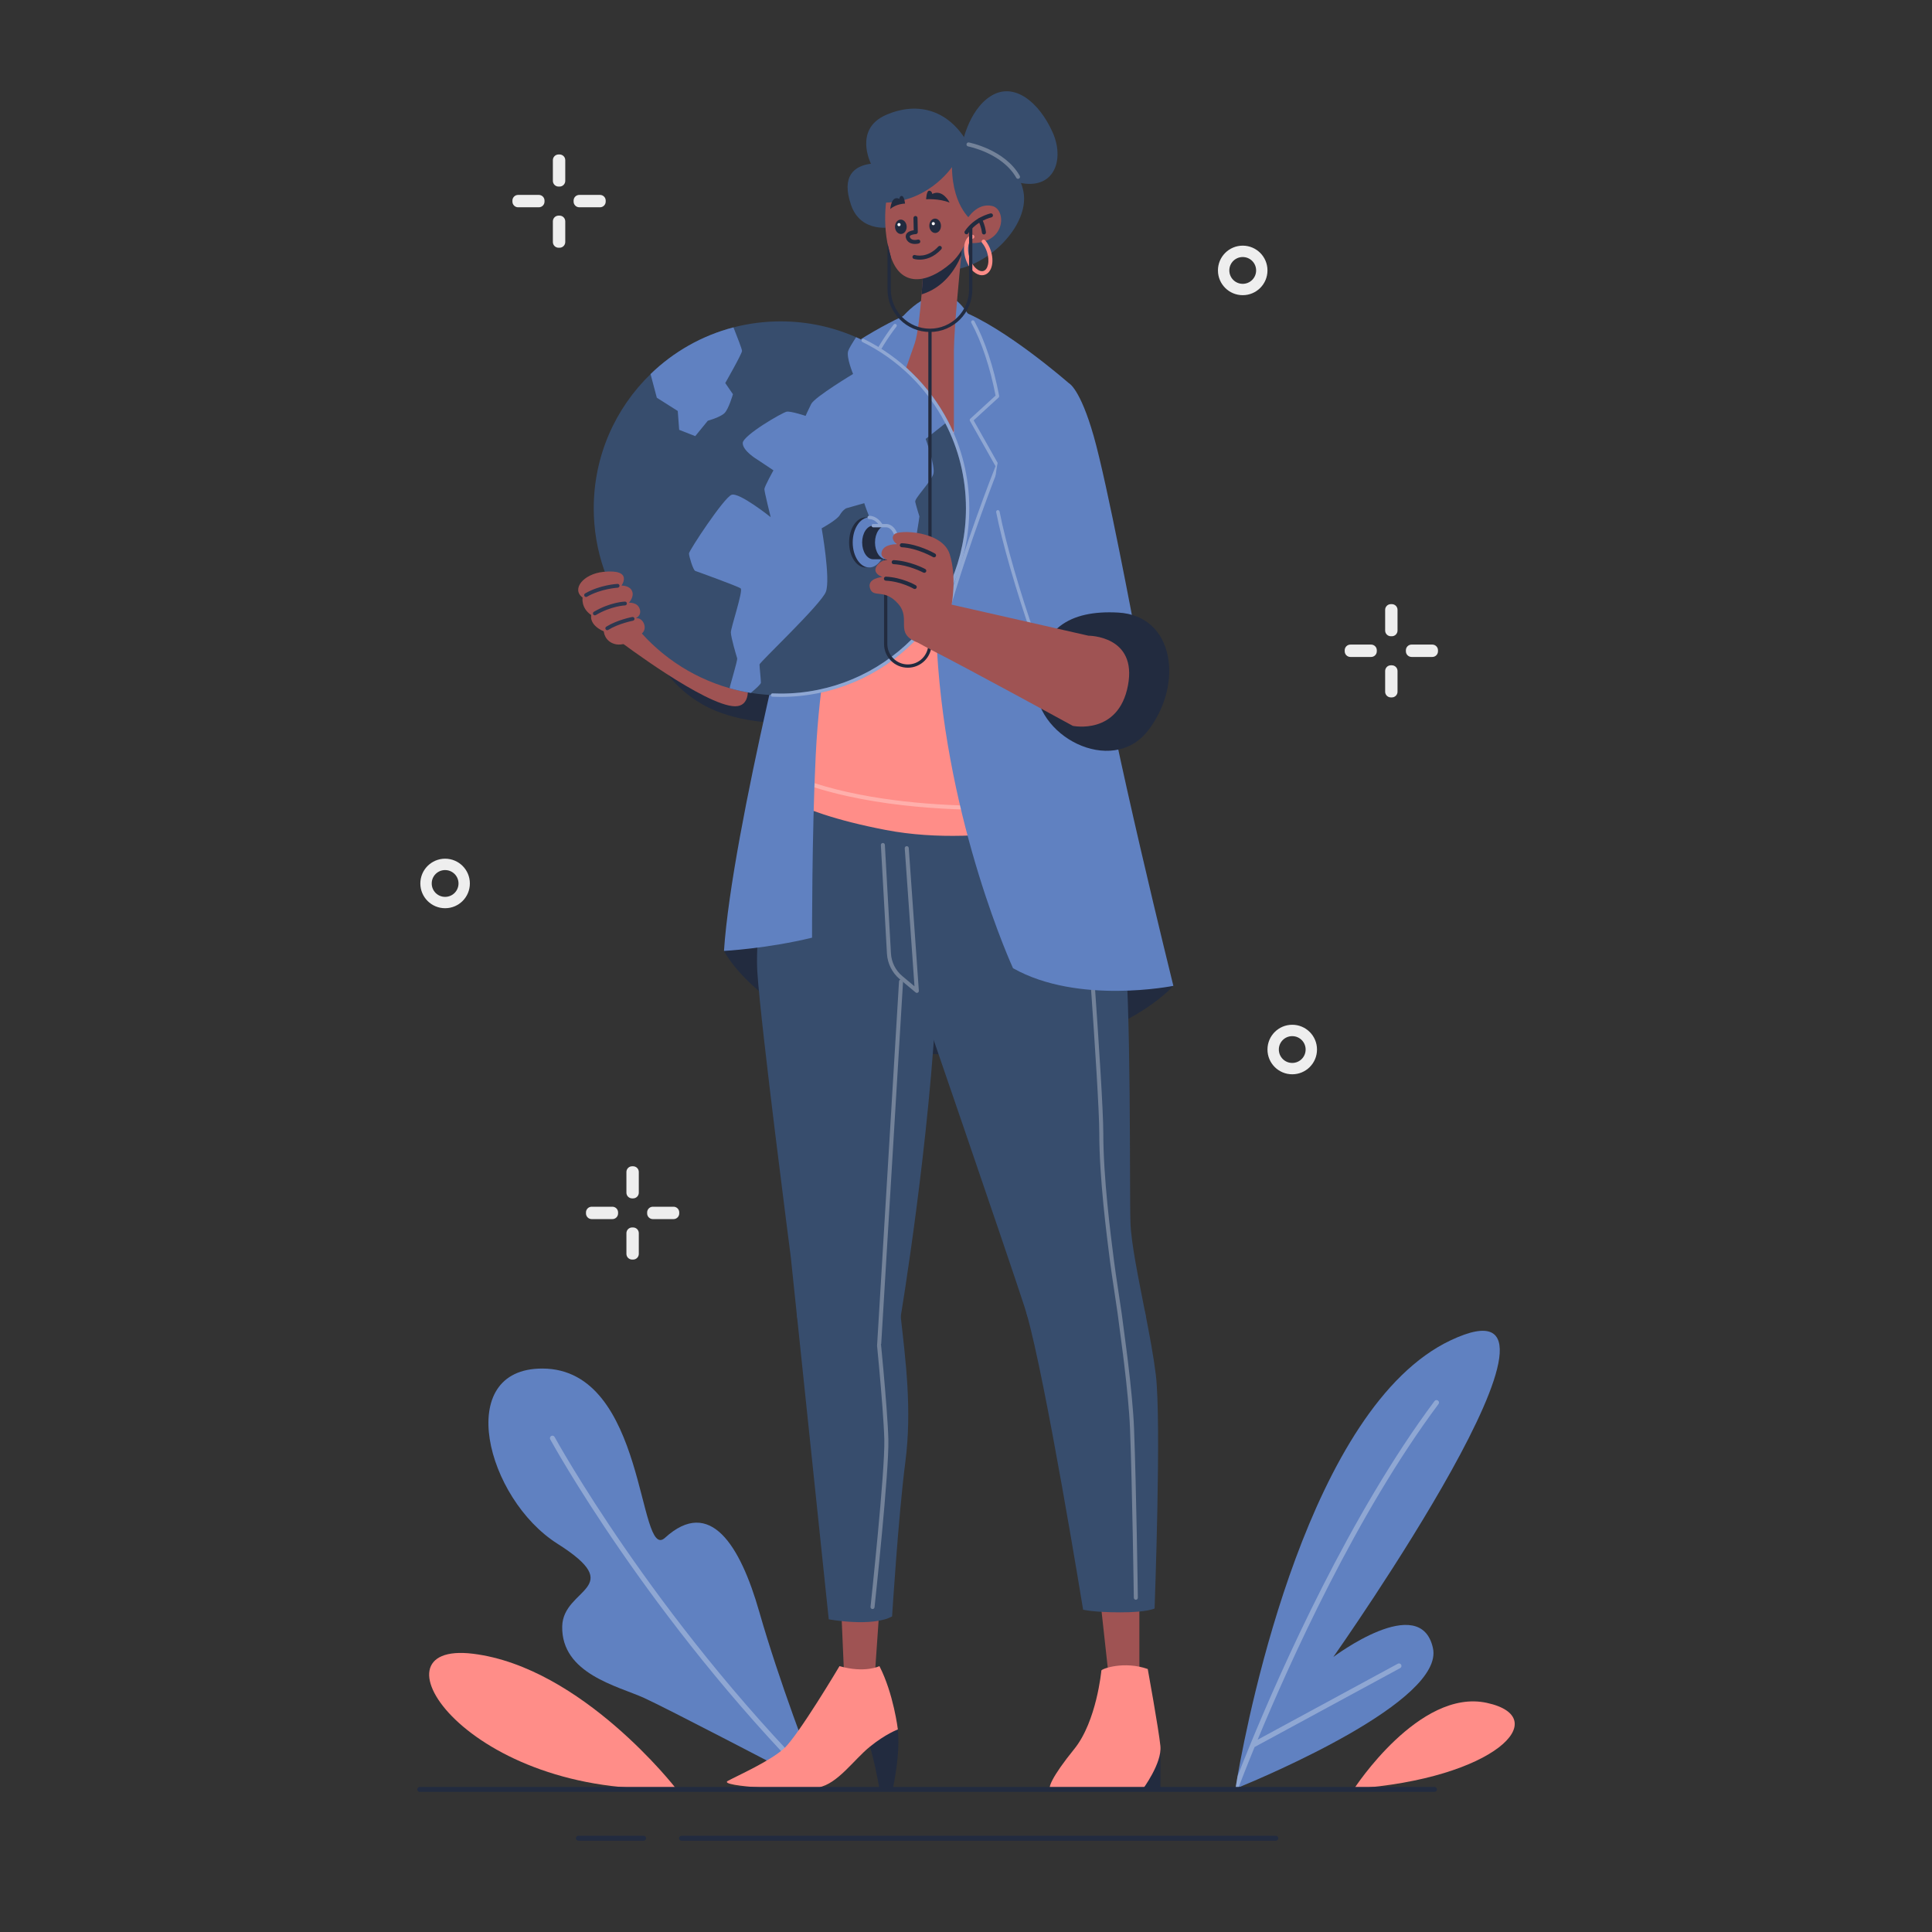 <?xml version="1.0" encoding="iso-8859-1"?>
<!-- Generator: Adobe Illustrator 26.0.2, SVG Export Plug-In . SVG Version: 6.00 Build 0)  -->
<svg version="1.1" xmlns="http://www.w3.org/2000/svg" xmlns:xlink="http://www.w3.org/1999/xlink" x="0px" y="0px"
	 viewBox="0 0 1200 1200" enable-background="new 0 0 1200 1200" xml:space="preserve">
<rect x="0" y="0" width="1200" height="1200" fill="#333333" stroke="none"/>
<g id="Background_x5F_Simple">
	<g>
		<g>
			<path fill="#EEEEEE" d="M392.62,744.34h0.61c1.96,0,3.54-1.59,3.54-3.54v-12.86c0-1.96-1.59-3.54-3.54-3.54h-0.61
				c-1.96,0-3.54,1.59-3.54,3.54v12.86C389.08,742.75,390.66,744.34,392.62,744.34z"/>
			<path fill="#EEEEEE" d="M383.9,753.67v-0.61c0-1.96-1.59-3.54-3.54-3.54H367.5c-1.96,0-3.54,1.59-3.54,3.54v0.61
				c0,1.96,1.59,3.54,3.54,3.54h12.86C382.31,757.22,383.9,755.63,383.9,753.67z"/>
			<path fill="#EEEEEE" d="M393.23,762.4h-0.61c-1.96,0-3.54,1.59-3.54,3.54v12.86c0,1.96,1.59,3.54,3.54,3.54h0.61
				c1.96,0,3.54-1.59,3.54-3.54v-12.86C396.77,763.98,395.19,762.4,393.23,762.4z"/>
			<path fill="#EEEEEE" d="M401.95,753.06v0.61c0,1.96,1.59,3.54,3.54,3.54h12.86c1.96,0,3.54-1.59,3.54-3.54v-0.61
				c0-1.96-1.59-3.54-3.54-3.54H405.5C403.54,749.52,401.95,751.11,401.95,753.06z"/>
		</g>
		<g>
			<path fill="#EEEEEE" d="M863.88,395.18h0.61c1.96,0,3.54-1.59,3.54-3.54v-12.86c0-1.96-1.59-3.54-3.54-3.54h-0.61
				c-1.96,0-3.54,1.59-3.54,3.54v12.86C860.34,393.59,861.93,395.18,863.88,395.18z"/>
			<path fill="#EEEEEE" d="M855.16,404.51v-0.61c0-1.96-1.59-3.54-3.54-3.54h-12.86c-1.96,0-3.54,1.59-3.54,3.54v0.61
				c0,1.96,1.59,3.54,3.54,3.54h12.86C853.57,408.05,855.16,406.47,855.16,404.51z"/>
			<path fill="#EEEEEE" d="M864.49,413.23h-0.61c-1.96,0-3.54,1.59-3.54,3.54v12.86c0,1.96,1.59,3.54,3.54,3.54h0.61
				c1.96,0,3.54-1.59,3.54-3.54v-12.86C868.04,414.82,866.45,413.23,864.49,413.23z"/>
			<path fill="#EEEEEE" d="M873.22,403.9v0.61c0,1.96,1.59,3.54,3.54,3.54h12.86c1.96,0,3.54-1.59,3.54-3.54v-0.61
				c0-1.96-1.59-3.54-3.54-3.54h-12.86C874.8,400.36,873.22,401.94,873.22,403.9z"/>
		</g>
		<g>
			<path fill="#EEEEEE" d="M346.94,115.88h0.61c1.96,0,3.54-1.59,3.54-3.54V99.48c0-1.96-1.59-3.54-3.54-3.54h-0.61
				c-1.96,0-3.54,1.59-3.54,3.54v12.86C343.4,114.29,344.98,115.88,346.94,115.88z"/>
			<path fill="#EEEEEE" d="M338.21,125.21v-0.61c0-1.96-1.59-3.54-3.54-3.54h-12.86c-1.96,0-3.54,1.59-3.54,3.54v0.61
				c0,1.96,1.59,3.54,3.54,3.54h12.86C336.63,128.75,338.21,127.17,338.21,125.21z"/>
			<path fill="#EEEEEE" d="M347.55,133.93h-0.61c-1.96,0-3.54,1.59-3.54,3.54v12.86c0,1.96,1.59,3.54,3.54,3.54h0.61
				c1.96,0,3.54-1.59,3.54-3.54v-12.86C351.09,135.52,349.5,133.93,347.55,133.93z"/>
			<path fill="#EEEEEE" d="M356.27,124.6v0.61c0,1.96,1.59,3.54,3.54,3.54h12.86c1.96,0,3.54-1.59,3.54-3.54v-0.61
				c0-1.96-1.59-3.54-3.54-3.54h-12.86C357.86,121.06,356.27,122.64,356.27,124.6z"/>
		</g>
		<path fill="#EEEEEE" d="M787.25,651.88c0,8.51,6.89,15.38,15.38,15.38c8.51,0,15.38-6.87,15.38-15.38
			c0-8.49-6.87-15.38-15.38-15.38C794.13,636.5,787.25,643.39,787.25,651.88z M794.31,651.88c0-4.6,3.71-8.31,8.31-8.31
			c4.61,0,8.33,3.71,8.33,8.31c0,4.61-3.71,8.33-8.33,8.33C798.03,660.21,794.31,656.49,794.31,651.88z"/>
		<path fill="#EEEEEE" d="M261.08,548.73c0,8.51,6.89,15.38,15.38,15.38c8.51,0,15.38-6.87,15.38-15.38
			c0-8.49-6.87-15.38-15.38-15.38C267.97,533.36,261.08,540.25,261.08,548.73z M268.15,548.73c0-4.6,3.71-8.31,8.31-8.31
			c4.61,0,8.33,3.71,8.33,8.31c0,4.61-3.71,8.33-8.33,8.33C271.86,557.06,268.15,553.35,268.15,548.73z"/>
		<path fill="#EEEEEE" d="M756.49,167.96c0,8.51,6.89,15.38,15.38,15.38c8.51,0,15.38-6.87,15.38-15.38
			c0-8.49-6.87-15.38-15.38-15.38C763.38,152.58,756.49,159.47,756.49,167.96z M763.56,167.96c0-4.6,3.71-8.31,8.31-8.31
			c4.61,0,8.33,3.71,8.33,8.31c0,4.61-3.71,8.33-8.33,8.33C767.27,176.29,763.56,172.58,763.56,167.96z"/>
	</g>
</g>
<g id="Layer_x5F_Plants">
	<g>
		<path fill="#6081C1" d="M890.03,1023.67c7.18,32.81-104.5,79.88-120.72,86.52c-1.27,0.53-1.95,0.8-1.95,0.8s0.42-2.76,1.29-7.73
			c7.16-40.66,44.79-229.43,132.43-270.79c98.37-46.42-72.94,196.73-72.94,196.73S882.3,988.3,890.03,1023.67z"/>
		<path fill="#FF8D88" d="M841.08,1110.98c0,0,40.4-62.41,82.39-53.31S928.65,1104.76,841.08,1110.98z"/>
		<g>
			<path fill="#6081C1" d="M509.82,1110.98c-0.16-0.08-1.78-0.93-4.52-2.36c0,0-0.02,0-0.02-0.01
				c-18.95-9.9-91.18-47.61-105.24-53.99c-16.21-7.37-51.44-14.98-50.84-44.45c0.5-24.06,41.26-23.33-2.95-51.33
				c-44.21-28-64.84-108.92-9.33-108.81c64.95,0.13,59.06,120.7,76.13,105.12c28-25.54,46.71,4.7,58.46,45.68
				c12.71,44.39,31.53,92.99,36.87,106.5C509.27,1109.57,509.78,1110.85,509.82,1110.98z"/>
			<g opacity="0.3">
				<path fill="#FFFFFF" d="M893.48,872.07c-50.82,68.03-92.59,160.87-112.35,208.5l87.07-47.2c0.74-0.41,1.68-0.13,2.1,0.62
					c0.4,0.75,0.12,1.7-0.62,2.1l-90.43,49.02c-5.29,12.91-8.71,21.85-9.94,25.09c-1.27,0.53-1.95,0.8-1.95,0.8s0.42-2.76,1.29-7.73
					c1.79-4.6,4.42-11.27,7.83-19.56c0.04-0.18,0.1-0.34,0.21-0.5c19.11-46.47,61.9-142.83,114.31-212.98
					c0.51-0.69,1.48-0.83,2.17-0.31C893.85,870.42,894,871.39,893.48,872.07z"/>
				<path fill="#FFFFFF" d="M509.82,1110.98c-0.16-0.08-1.78-0.93-4.52-2.36c0,0-0.02,0-0.02-0.01
					C402.35,1004.59,342.35,895.1,341.76,894c-0.41-0.75-0.13-1.7,0.62-2.1c0.75-0.41,1.7-0.13,2.1,0.62
					c0.61,1.11,60.74,110.85,163.91,214.81C509.27,1109.57,509.78,1110.85,509.82,1110.98z"/>
			</g>
		</g>
		<path fill="#FF8D88" d="M419.7,1110.68c0,0-58.26-75.16-125.9-83.51C226.16,1018.83,290.51,1117.07,419.7,1110.68z"/>
	</g>
</g>
<g id="Layer_x5F_Character_1">
	<g id="back_shirt">
		<path fill="#222B3F" d="M728.8,612.33c0,0-43.33,49.6-146.81,42.45s-132.33-64.14-132.33-64.14l25.03-115.88l210.65,26.8
			L728.8,612.33z"/>
	</g>
	<g id="right_calf">
		<g>
			<g>
				<path fill="#9F5353" d="M522.62,1002.2l1.67,38.39c0,0,8.58,5.72,19.07,0l2.86-41.25L522.62,1002.2z"/>
				<g>
					<path fill="#222B3F" d="M557.67,1074.21c1.03,10.05-0.22,22.54-3.1,36.78l-8.35,0c0,0-3.81-22.47-8.11-32.49
						C533.83,1068.48,553.62,1065.38,557.67,1074.21z"/>
					<path fill="#FF8D88" d="M546.23,1034.86c0,0-9.06,4.53-24.8,0c0,0-25.75,43.39-34.57,51.26c-8.82,7.87-28.13,16.45-34.81,20.03
						c-6.68,3.58,44.35,6.2,56.27,4.05c11.92-2.15,21.94-17.17,31.95-25.27s17.41-10.73,17.41-10.73S555.05,1052.03,546.23,1034.86z
						"/>
				</g>
			</g>
			<g>
				<path fill="#374D6D" d="M562.32,908.14c-4.29,32.9-8.23,95.85-8.23,95.85c-12.52,6.8-39.34,1.79-39.34,1.79l-19.71-188.12
					c0-39.13,59.01-33.82,64.41,0C562.32,843.76,566.61,875.23,562.32,908.14z"/>
				<path opacity="0.3" fill="#FFFFFF" d="M549.27,894.22c-0.47-19.75-6.14-75.17-6.19-75.72c-0.01-0.07-0.01-0.15,0-0.22l0.05-0.62
					h2.51l-0.05,0.7c0.29,2.8,5.73,56.39,6.19,75.81c0.47,19.88-8.22,100.69-8.59,104.12c-0.07,0.64-0.61,1.12-1.24,1.12
					c-0.04,0-0.09,0-0.14-0.01c-0.69-0.07-1.18-0.69-1.11-1.38C540.78,997.17,549.74,913.94,549.27,894.22z"/>
			</g>
		</g>
	</g>
	<g id="right_thigh">
		<g>
			<g>
				<g>
					<path fill="#374D6D" d="M470.4,603.78c2.15,33.61,20.74,176.68,20.74,176.68l3.89,37.19c5.02,22.56,32.19,27.29,49.7,18.56
						c0.89-0.44,1.77-0.92,2.6-1.45c6.28-3.85,10.92-9.64,12.13-17.11c0,0,18.23-108.73,22.53-204.57
						c4.29-95.85-8.58-148.79-45.78-152.36c-37.19-3.57-52.45,28.13-52.45,28.13S468.26,570.17,470.4,603.78z"/>
					<g opacity="0.3">
						<path fill="#FFFFFF" d="M544.74,836.21c0.89-0.44,1.77-0.92,2.6-1.45l13.56-225.05c0.04-0.69-0.47-1.28-1.16-1.34
							c-0.68-0.04-1.29,0.47-1.34,1.16L544.74,836.21z"/>
					</g>
				</g>
			</g>
		</g>
	</g>
	<g id="left_calf">
		<g>
			<g>
				<path fill="#9F5353" d="M684.08,999.79l4.53,41.25c0,0,8.58,5.72,19.07,0l0-44.11L684.08,999.79z"/>
			</g>
			<g>
				<path fill="#222B3F" d="M720.75,1084.48c0,0,0,16.35,0,26.5h-11.05v-28.41L720.75,1084.48z"/>
				<path fill="#FF8D88" d="M684.08,1037.57c0.37-1.11,14.07-6.08,28.81-0.92c0,0,6.75,37.15,7.86,47.83s-11.05,26.95-11.05,26.95
					s-54.28,0-56.86,0s0.37-7.8,14.37-25.05C681.2,1069.13,684.08,1037.57,684.08,1037.57z"/>
			</g>
			<g>
				<path fill="#374D6D" d="M717.9,853.87c3.58,29.33-0.77,145.2-0.77,145.2s-4.55,2.39-21.24,2.39c-16.69,0-23.15-1.66-23.15-1.66
					S649.62,857.64,637.67,816c-4.9-44.55,58.22-55.1,73.75,0C714.04,829.38,716.54,842.71,717.9,853.87z"/>
				<path opacity="0.3" fill="#FFFFFF" d="M694.12,805.65c0.62,0,1.15,0.45,1.24,1.06c3.13,21.53,8.14,58.36,9,80.24
					c1.41,35.84,2.38,104.73,2.38,105.42c0.01,0.69-0.54,1.26-1.23,1.27c-0.01,0-0.01,0-0.02,0c-0.68,0-1.24-0.55-1.25-1.23
					c-0.01-0.69-0.97-69.54-2.38-105.36c-0.86-21.76-5.86-58.51-8.98-79.98C692.77,806.32,693.36,805.65,694.12,805.65
					L694.12,805.65z"/>
			</g>
		</g>
	</g>
	<g id="left_thigh">
		<g>
			<g>
				<path fill="#374D6D" d="M619.54,458.03c51.14-0.28,73.32,72.53,78.32,119.74c5.01,47.21,3.58,160.94,4.29,181.69
					c0.44,12.85,5,34.76,9.26,56.55c5.97,33.97-58.72,44.94-73.75,0c-0.46-1.59-0.9-3.05-1.32-4.33
					c-11.44-35.05-66.88-196.23-66.88-196.23l-6.26-84.17C560.73,497.82,568.4,458.31,619.54,458.03z"/>
				<g opacity="0.3">
					<path fill="#FFFFFF" d="M671.83,534.7c0.11,1.43,10.96,142.37,10.96,169.19c0,27.65,4.52,62.87,6.69,79.8
						c0.57,4.51,1.52,10.84,2.63,18.19c0.65,4.33,1.36,9.08,2.09,14.11l3.34,25.48l2.36-1.33l-3.17-24.15
						c-0.76-5.17-1.49-10.04-2.16-14.48c-1.1-7.32-2.05-13.65-2.62-18.14c-2.16-16.87-6.67-51.99-6.67-79.48
						c0-26.92-10.86-167.96-10.97-169.38c-0.05-0.69-0.67-1.22-1.34-1.15C672.29,533.41,671.77,534.01,671.83,534.7z"/>
				</g>
				<g>
					<g>
						<path fill="#222B3F" d="M570.38,616.28c0.02-0.01,0.03-0.02,0.05-0.04c0.03-0.04,0.07-0.09,0.09-0.13
							C570.49,616.17,570.44,616.23,570.38,616.28z"/>
					</g>
					<g>
						<path fill="#374D6D" d="M547.12,524.9l3.78,67.45c0.35,6.13,3.25,11.9,7.94,15.83l9.77,8.16c0.09,0.09,0.19,0.15,0.3,0.21
							c0.04,0.02,0.1,0.04,0.15,0.07c0.07,0.02,0.13,0.04,0.21,0.05c0.07,0.01,0.14,0.02,0.21,0.02c0.09,0,0.18-0.01,0.26-0.03
							c0.05-0.01,0.1-0.02,0.14-0.04c0.04-0.01,0.1-0.03,0.14-0.05c0.14-0.07,0.26-0.15,0.36-0.27c0.05-0.05,0.11-0.11,0.14-0.18
							c0.04-0.07,0.08-0.13,0.11-0.21c0.02-0.05,0.03-0.11,0.04-0.16c0.03-0.1,0.04-0.2,0.04-0.31v-0.08l-6.26-88.64
							c-0.04-0.69-0.65-1.2-1.34-1.16c-0.69,0.05-1.21,0.65-1.16,1.34l6.05,85.7l-7.56-6.34c-4.18-3.49-6.74-8.61-7.05-14.03
							l-3.78-67.46c-0.03-0.69-0.62-1.21-1.32-1.17C547.61,523.62,547.08,524.21,547.12,524.9z"/>
						<path fill="#222B3F" d="M569.47,616.69h0.09c0.05,0,0.12-0.01,0.18-0.03C569.65,616.67,569.56,616.69,569.47,616.69z"/>
					</g>
				</g>
				<g opacity="0.3">
					<g>
						<path fill="#FFFFFF" d="M570.38,616.28c0.02-0.01,0.03-0.02,0.05-0.04c0.03-0.04,0.07-0.09,0.09-0.13
							C570.49,616.17,570.44,616.23,570.38,616.28z"/>
					</g>
					<g>
						<path fill="#FFFFFF" d="M547.12,524.9l3.78,67.45c0.35,6.13,3.25,11.9,7.94,15.83l9.77,8.16c0.09,0.09,0.19,0.15,0.3,0.21
							c0.04,0.02,0.1,0.04,0.15,0.07c0.07,0.02,0.13,0.04,0.21,0.05c0.07,0.01,0.14,0.02,0.21,0.02c0.09,0,0.18-0.01,0.26-0.03
							c0.05-0.01,0.1-0.02,0.14-0.04c0.04-0.01,0.1-0.03,0.14-0.05c0.14-0.07,0.26-0.15,0.36-0.27c0.05-0.05,0.11-0.11,0.14-0.18
							c0.04-0.07,0.08-0.13,0.11-0.21c0.02-0.05,0.03-0.11,0.04-0.16c0.03-0.1,0.04-0.2,0.04-0.31v-0.08l-6.26-88.64
							c-0.04-0.69-0.65-1.2-1.34-1.16c-0.69,0.05-1.21,0.65-1.16,1.34l6.05,85.7l-7.56-6.34c-4.18-3.49-6.74-8.61-7.05-14.03
							l-3.78-67.46c-0.03-0.69-0.62-1.21-1.32-1.17C547.61,523.62,547.08,524.21,547.12,524.9z"/>
						<path fill="#FFFFFF" d="M569.47,616.69h0.09c0.05,0,0.12-0.01,0.18-0.03C569.65,616.67,569.56,616.69,569.47,616.69z"/>
					</g>
				</g>
			</g>
		</g>
	</g>
	<g id="hair">
		<g>
			<path fill="#374D6D" d="M597.36,90.71c0,0,3.73-22.08,18.1-31.08s30,3.79,38.4,22.68c8.4,18.89-0.79,40.21-28.49,28.63
				C603.61,101.84,597.36,90.71,597.36,90.71z"/>
			<path fill="#374D6D" d="M601.55,89.72c0,0,29.42,5.48,34.11,29.15s-29.36,54.29-54.99,48.33c-25.63-5.96-26.38-26.21-26.38-26.21
				s-19.43,4.43-25.68-13.65c-6.25-18.09,2.05-24.36,12.35-25.64c0,0-10.92-21.46,9.33-30.3C570.54,62.57,590.01,68.65,601.55,89.72
				z"/>
			<g opacity="0.3">
				<path fill="#FFFFFF" d="M632.3,111.07c0.21,0,0.42-0.05,0.62-0.16c0.6-0.34,0.81-1.1,0.47-1.71
					c-9.33-16.43-31.43-20.68-31.65-20.72c-0.67-0.1-1.31,0.36-1.42,1.03c-0.11,0.67,0.33,1.31,1.01,1.44
					c0.21,0.04,21.16,4.11,29.89,19.48C631.45,110.84,631.87,111.07,632.3,111.07z"/>
			</g>
		</g>
	</g>
	<g id="right_arm">
		<g>
			<path fill="#6081C1" d="M489.48,250.5c-11.39,25.19-32.61,76.02-57.39,148.28l9.44,11.37c0,0,29.92,15.85,41.65,12.42
				c11.73-3.44,57.64-101.27,70.33-156.64c8.01-34.95-9.69-43.22-29.39-42.09C511.67,224.55,497.3,233.21,489.48,250.5z"/>
			<path fill="#222B3F" d="M428.7,390.41c0,0,29.71-12.38,55.87,9.2c19.29,15.91,15.03,34.54,15.03,34.54l-17.36,14.73
				c0,0-25.8,0.09-45.78-11.28c-19.98-11.38-26.83-26.93-26.83-26.93L428.7,390.41z"/>
		</g>
	</g>
	<g id="right_forearm">
		<g>
			<path fill="#9F5353" d="M432.56,386.01l-45.91-11.35c-9.68-2.06-20.88,12.07-1.36,23.9c0,0,52.72,39.84,71.19,40.12
				C474.95,438.94,459.46,394.91,432.56,386.01z"/>
		</g>
	</g>
	<g id="body">
		<g>
			<g>
				<g>
					<path fill="#FF8D88" d="M475.42,486.92c0,0,11.45,16.46,74.86,28.61c63.42,12.16,133.28-10.02,135.43-10.02
						c2.15,0-51.5-265.37-51.5-265.37l-52.22-45.42l-72.73,55.25l-3.09,65.29L475.42,486.92z"/>
					<g opacity="0.3">
						<path fill="#FFFFFF" d="M615.11,503.07c23.43,0,39.56-1.51,39.96-1.55c0.69-0.07,1.19-0.68,1.12-1.37
							c-0.07-0.69-0.68-1.19-1.37-1.12c-1.02,0.1-102.96,9.63-168.17-19.92c-0.63-0.28-1.37-0.01-1.66,0.62
							c-0.29,0.63-0.01,1.37,0.62,1.66C525.55,499.48,579,503.07,615.11,503.07z"/>
					</g>
				</g>
				<path fill="#6081C1" d="M581.99,403.95c6.21,108.24,47.21,197.42,47.21,197.42c40.54,22.89,99.6,10.96,99.6,10.96
					s-38.57-155.45-48.1-218.39C671.17,330.99,663.88,238,663.88,238s-39.51-34.65-67.64-45.29c1.29,13.36,6.04,68.67,1.26,108.24
					C592.01,346.24,581.99,403.95,581.99,403.95z"/>
				<g>
					<path fill="#6081C1" d="M504.38,582.41c0,0-0.12-64.97,2.27-113.13c2.38-48.16,10.01-80.59,10.01-80.59
						s27.18-113.5,33.61-137.34c6.45-23.83,19.2-58.64,19.2-58.64s-26.58,9.51-60.8,36.19v12.68c0,0-15.02,50.07-15.73,59.01
						c-0.71,8.95,6.8,40.06,6.8,40.06s-45.06,174.17-50.07,249.99C449.66,590.64,476.49,589.21,504.38,582.41z"/>
				</g>
				<g opacity="0.3">
					<g>
						<path fill="#FFFFFF" d="M487.13,392.74c0.49,0,0.93-0.33,1.04-0.83c7.15-29.93,12.54-50.8,12.6-51c0.04-0.17,0.05-0.35,0-0.52
							c-0.07-0.31-7.46-31.05-6.77-39.72c0.7-8.72,15.54-58.28,15.69-58.78c0.17-0.57-0.15-1.17-0.72-1.34
							c-0.57-0.17-1.17,0.15-1.34,0.72c-0.61,2.05-15.06,50.28-15.77,59.23c-0.69,8.68,5.99,36.9,6.76,40.14
							c-0.64,2.5-5.82,22.64-12.54,50.78c-0.14,0.58,0.22,1.16,0.8,1.29C486.97,392.73,487.05,392.74,487.13,392.74z"/>
					</g>
				</g>
				<g>
					<path fill="#6081C1" d="M587.24,183.4c14.41,2.26,26.94,34.33,32.31,62.71l-16.15,14.78l16.15,28.61
						c0,0-24.2,60.56-37.55,114.45c0,0,6.2-87.74,10.49-136.14c-0.83-49.71-23.72-51.52-42.2-4.77
						c-17.88,51.74-33.62,125.65-33.62,125.65s-1.91-73.91,1.91-113.73l23.84-18.36l-7.15-18.6
						C535.26,238,559.82,179.1,587.24,183.4z"/>
					<g opacity="0.3">
						<path fill="#FFFFFF" d="M516.94,373.12c0.01,0,0.03,0,0.04,0c0.59-0.02,1.06-0.52,1.03-1.12c-0.02-0.57-2.12-57.21,1.58-96.48
							l23.47-18.07c0.38-0.29,0.52-0.79,0.35-1.24l-7-18.19c1.24-2.87,9.19-20.82,20.37-35.14c0.37-0.47,0.28-1.14-0.19-1.51
							c-0.47-0.36-1.14-0.28-1.51,0.19c-12.31,15.76-20.74,35.83-20.83,36.03c-0.11,0.26-0.11,0.54-0.01,0.8l6.87,17.85
							l-23.21,17.87c-0.24,0.18-0.39,0.45-0.41,0.75c-3.78,39.43-1.65,96.66-1.63,97.23C515.89,372.67,516.36,373.12,516.94,373.12z
							"/>
					</g>
					<g opacity="0.3">
						<path fill="#FFFFFF" d="M587.5,384.43c0.47,0,0.9-0.31,1.03-0.78c13.4-47.02,31.83-93.29,32.01-93.75
							c0.12-0.3,0.1-0.64-0.06-0.93l-15.73-27.87l15.52-14.21c0.27-0.25,0.4-0.63,0.33-0.99c-3.36-17.77-8.97-34.68-15.38-46.4
							c-0.28-0.52-0.94-0.71-1.46-0.43c-0.52,0.29-0.71,0.94-0.43,1.46c6.24,11.4,11.71,27.84,15.04,45.18l-15.71,14.38
							c-0.37,0.34-0.46,0.89-0.21,1.32l15.9,28.16c-2,5.05-19.2,48.93-31.89,93.48c-0.16,0.57,0.17,1.17,0.74,1.33
							C587.3,384.42,587.4,384.43,587.5,384.43z"/>
					</g>
				</g>
			</g>
			<g>
				<path fill="#9F5353" d="M550.29,263.03c3.58,13.1,13.82,18.83,13.82,18.83c15.25-1.17,28.38-14.05,28.38-14.05v-50.33
					c0.17-13.71,3.35-46.69,4.55-58.71c0.29-2.8,0.46-4.46,0.46-4.46l-23.6,5.04c0,0-0.51,11.13-1.49,23.52
					c-0.94,11.79-2.37,24.75-4.23,30.33C564.34,224.64,550.29,263.03,550.29,263.03z"/>
				<path fill="#222B3F" d="M572.41,182.86c13.59-4.21,20.86-15.19,24.63-24.09c0.29-2.8,0.46-4.46,0.46-4.46l-23.6,5.04
					C573.89,159.34,573.38,170.47,572.41,182.86z"/>
			</g>
		</g>
	</g>
	<g id="head">
		<g>
			<g>
				<path fill="#9F5353" d="M551.52,118.58c0,0-4.72,19.02,1.45,39.77s23.22,17.65,37.45,5.31c14.23-12.33,16.75-39.29,16.75-39.29
					s0.85-22.84-15.97-27.72C574.39,91.78,556.69,100.35,551.52,118.58z"/>
				<path fill="#374D6D" d="M591.27,103.78c0,0-16.3,24.48-47.22,21.93c0,0,7.8-44.28,45.74-36.3c37.94,7.98,31.04,38.8,15.02,48.52
					C604.81,137.93,591.64,129.8,591.27,103.78z"/>
				<g>
					<g>
						<path fill="#9F5353" d="M596.41,150.25l4.29-14.18c0,0,6-10.47,15.67-8.1C626.04,130.34,624.87,155.66,596.41,150.25z"/>
						<g>
							<path fill="#222B3F" d="M600.29,145.53c0.4,0,0.8-0.19,1.04-0.56c5.29-7.9,14.34-9.94,14.43-9.96
								c0.68-0.15,1.1-0.81,0.96-1.49c-0.15-0.68-0.81-1.11-1.49-0.96c-0.41,0.09-10.13,2.28-15.98,11.02
								c-0.38,0.57-0.23,1.35,0.34,1.74C599.81,145.46,600.06,145.53,600.29,145.53z"/>
						</g>
						<g>
							<path fill="#222B3F" d="M611.14,145.63c0.04,0,0.08,0,0.12-0.01c0.69-0.06,1.19-0.67,1.13-1.36
								c-0.02-0.17-0.39-4.11-2.48-8.28c-0.31-0.62-1.06-0.87-1.68-0.56c-0.62,0.31-0.87,1.06-0.56,1.68
								c1.87,3.73,2.23,7.35,2.23,7.39C609.95,145.14,610.5,145.63,611.14,145.63z"/>
						</g>
					</g>
					<g>
						<path fill="#FF8D88" d="M609.91,170.95c0.59,0,1.16-0.09,1.72-0.27c2.21-0.72,3.79-2.75,4.46-5.73
							c0.61-2.74,0.37-6.02-0.67-9.23c-0.8-2.47-2.02-4.71-3.52-6.47c-0.45-0.53-1.24-0.59-1.77-0.14
							c-0.53,0.45-0.59,1.24-0.14,1.76c1.29,1.51,2.34,3.46,3.05,5.62c0.91,2.79,1.12,5.6,0.61,7.91c-0.46,2.08-1.45,3.46-2.79,3.89
							c-1.33,0.43-2.95-0.1-4.54-1.51c-1.78-1.57-3.25-3.97-4.16-6.75c-0.91-2.79-1.12-5.6-0.61-7.91c0.46-2.08,1.45-3.46,2.79-3.89
							c0.66-0.21,1.02-0.92,0.8-1.58c-0.21-0.66-0.91-1.02-1.58-0.8c-2.21,0.72-3.79,2.75-4.46,5.73c-0.61,2.74-0.37,6.02,0.67,9.23
							c1.04,3.21,2.78,6,4.88,7.86C606.37,170.17,608.18,170.95,609.91,170.95z"/>
					</g>
				</g>
			</g>
			<g>
				<path fill="#222B3F" d="M589.84,125.84c0,0-4.25-8.65-10.81-5.37c0,0-0.17-1.96-1.89-2.01c-1.71-0.05-1.9,5.32-1.9,5.32
					S583.11,123.15,589.84,125.84z"/>
				<path fill="#222B3F" d="M552.98,129.85c0,0,0.55-8.79,5.62-6.34c0,0,0.13-1.62,1.24-1.8c1.91-0.31,2.28,4.74,2.28,4.74
					S556.65,126.53,552.98,129.85z"/>
				<g>
					
						<ellipse transform="matrix(1 -0.029 0.029 1 -3.769 16.607)" fill="#222B3F" cx="580.53" cy="140.47" rx="3.62" ry="4.47"/>
					<circle fill="#FFFFFF" cx="579.69" cy="138.91" r="0.96"/>
				</g>
				<g>
					
						<ellipse transform="matrix(1 -0.029 0.029 1 -3.795 15.999)" fill="#222B3F" cx="559.23" cy="141.08" rx="3.62" ry="4.47"/>
					<circle fill="#FFFFFF" cx="558.39" cy="139.52" r="0.96"/>
				</g>
				<g>
					<path fill="#222B3F" d="M568.33,151.53c0.9,0,1.74-0.14,2.37-0.31c0.67-0.19,1.05-0.88,0.87-1.54
						c-0.19-0.67-0.88-1.05-1.54-0.87c-0.15,0.04-3.8,1.01-4.83-1.39c-0.23-0.54-0.1-0.74-0.05-0.81c0.45-0.71,2.44-1.15,3.7-1.2
						c0.68-0.03,1.22-0.59,1.21-1.28l-0.18-8.75c-0.01-0.69-0.6-1.23-1.28-1.23c-0.69,0.01-1.24,0.59-1.23,1.28l0.16,7.58
						c-1.41,0.2-3.55,0.75-4.5,2.24c-0.4,0.63-0.75,1.69-0.14,3.14C563.94,150.85,566.3,151.53,568.33,151.53z"/>
				</g>
				<g>
					<path fill="#222B3F" d="M571.22,161.27c3.34,0,8.51-1.07,13.43-6.45c0.47-0.51,0.43-1.3-0.08-1.77
						c-0.51-0.47-1.3-0.43-1.77,0.08c-6.87,7.53-14.13,5.38-14.44,5.29c-0.66-0.2-1.36,0.16-1.57,0.82
						c-0.21,0.66,0.15,1.36,0.81,1.57C567.74,160.85,569.12,161.27,571.22,161.27z"/>
				</g>
			</g>
		</g>
	</g>
	<g id="world">
		<g>
			<path fill="#374D6D" d="M601,315.73c0,64.12-51.98,116.11-116.11,116.11c-6.32,0-12.52-0.5-18.56-1.48
				c-4.46-0.71-8.84-1.69-13.11-2.89c-0.01-0.01-0.01-0.01-0.01-0.01c-48.73-13.78-84.43-58.59-84.43-111.73
				c0-32.72,13.53-62.28,35.3-83.38c14.16-13.74,31.81-23.89,51.5-29.01c9.36-2.44,19.19-3.73,29.31-3.73
				c16.68,0,32.53,3.51,46.86,9.85c24.22,10.7,44.09,29.43,56.24,52.82C596.31,278.28,601,296.46,601,315.73z"/>
			<path fill="#6081C1" d="M431.83,270.89l-9.98-3.91l-0.88-11.71l-13.01-8.24l-3.89-14.68c14.16-13.74,31.81-23.89,51.5-29.01
				c2.28,5.73,5.31,13.54,5.31,14.62c0,1.73-10.41,19.95-10.41,19.95l4.77,6.94c0,0-2.6,9.11-5.2,11.71
				c-2.61,2.61-10.41,4.77-10.41,4.77L431.83,270.89z"/>
			<path fill="#6081C1" d="M574.97,272.62c0,0,6.07,16.91,4.77,21.69c-1.31,4.77-11.72,15.18-11.28,17.35
				c0.43,2.17,2.6,9.11,2.6,9.11s-2.6,20.39-4.77,21.26c-2.16,0.87-10.84-0.44-10.84-0.44l-2.6-9.98c0,0-5.2-1.73-8.24-3.03
				c-3.04-1.31-7.8-16.05-7.8-16.05l-11.28,3.2c0,0-2.17,1.13-3.91,4.17c-1.73,3.04-11.27,8.24-11.27,8.24s5.63,31.66,2.6,39.48
				c-3.04,7.8-41.21,43.81-41.21,45.11c0,1.31,0.87,9.55,0.87,11.28c0,0.96-3.31,3.91-6.28,6.35c-4.46-0.71-8.84-1.69-13.11-2.89
				c-0.01-0.01-0.01-0.01-0.01-0.01c-0.33-0.09,5.08-17.33,4.65-18.63c-0.43-1.31-3.91-13.02-3.91-16.05
				c0-3.03,7.81-26.02,6.08-27.33c-1.73-1.3-26.9-10.41-28.19-10.84c-1.31-0.43-3.91-9.11-3.91-10.84c0-1.73,21.69-34.7,26.46-36.44
				c4.77-1.73,24.29,13.88,24.29,13.88s-3.9-15.62-3.9-17.35c0-1.73,5.63-11.72,5.63-11.72L470,285.2c0,0-8.68-5.2-8.68-9.98
				s24.73-19.09,27.33-19.52c2.6-0.43,11.72,2.61,11.72,2.61s1.3-3.04,3.47-7.37c2.16-4.34,26.02-18.66,26.02-18.66
				s-4.34-10.41-3.03-14.31c0.54-1.62,2.64-5.05,4.92-8.51c24.22,10.7,44.09,29.43,56.24,52.82L574.97,272.62z"/>
			<g>
				<path fill="#6081C1" d="M535.68,212.43c22.04,10.85,40.09,28.55,51.4,50.32c8.24,15.86,12.89,33.87,12.89,52.97
					c0,31.78-12.88,60.54-33.7,81.37c-20.83,20.83-49.59,33.71-81.37,33.71c-1.69,0-3.37-0.04-5.05-0.11
					c-0.57-0.02-1.05,0.42-1.08,0.99c-0.02,0.57,0.42,1.05,0.99,1.08c1.7,0.07,3.42,0.11,5.14,0.11
					c64.7,0,117.14-52.45,117.14-117.14c0-19.44-4.73-37.78-13.12-53.93c-11.51-22.16-29.88-40.17-52.32-51.22
					c-0.51-0.25-1.13-0.04-1.38,0.47C534.95,211.56,535.16,212.18,535.68,212.43L535.68,212.43z"/>
			</g>
			<g opacity="0.3">
				<path fill="#FFFFFF" d="M535.68,212.43c22.04,10.85,40.09,28.55,51.4,50.32c8.24,15.86,12.89,33.87,12.89,52.97
					c0,31.78-12.88,60.54-33.7,81.37c-20.83,20.83-49.59,33.71-81.37,33.71c-1.69,0-3.37-0.04-5.05-0.11
					c-0.57-0.02-1.05,0.42-1.08,0.99c-0.02,0.57,0.42,1.05,0.99,1.08c1.7,0.07,3.42,0.11,5.14,0.11
					c64.7,0,117.14-52.45,117.14-117.14c0-19.44-4.73-37.78-13.12-53.93c-11.51-22.16-29.88-40.17-52.32-51.22
					c-0.51-0.25-1.13-0.04-1.38,0.47C534.95,211.56,535.16,212.18,535.68,212.43L535.68,212.43z"/>
			</g>
		</g>
	</g>
	<g id="right_hand">
		<g>
			<path fill="#9F5353" d="M374.7,355.2c-12.41,1.29-19.92,10.74-12.84,15.96c0,0-1.16,6.48,5.39,10.88c0,0-1.76,5.88,7.76,10.12
				c0,0,0.37,6.02,6.75,7.83c6.38,1.81,14.1-3.66,17.34-6.94c3.24-3.28,0.06-9.99-4.44-8.97c0,0,4.1-1.5,2.68-5.85
				c-1.42-4.35-6.74-3.85-6.74-3.85s3.54-3.69,1.98-7.28c-1.55-3.59-6.57-3.36-6.57-3.36S393.62,353.24,374.7,355.2z"/>
			<g>
				<path fill="#2E374F" d="M364.02,370.8c-0.41,0-0.8-0.21-1.02-0.59c-0.33-0.57-0.14-1.29,0.43-1.62
					c9.09-5.29,19.68-5.91,20.13-5.93c0.63-0.04,1.21,0.47,1.24,1.12c0.03,0.65-0.47,1.21-1.12,1.25
					c-0.1,0.01-10.48,0.62-19.07,5.61C364.42,370.75,364.22,370.8,364.02,370.8z"/>
			</g>
			<g>
				<path fill="#2E374F" d="M369.47,382.19c-0.4,0-0.8-0.21-1.02-0.58c-0.33-0.56-0.15-1.29,0.42-1.62c10.16-6,18.9-6.32,19.27-6.33
					c0.69-0.02,1.2,0.5,1.22,1.15c0.02,0.65-0.49,1.2-1.15,1.22c-0.08,0-8.53,0.33-18.14,6
					C369.88,382.14,369.67,382.19,369.47,382.19z"/>
			</g>
			<g>
				<path fill="#2E374F" d="M377.18,391.43c-0.39,0-0.78-0.2-1-0.56c-0.35-0.55-0.18-1.28,0.38-1.63
					c6.75-4.21,15.77-5.95,16.15-6.02c0.64-0.12,1.26,0.3,1.38,0.94c0.12,0.64-0.3,1.26-0.94,1.38c-0.09,0.02-8.97,1.73-15.34,5.7
					C377.61,391.37,377.39,391.43,377.18,391.43z"/>
			</g>
		</g>
	</g>
	<g id="stethoscope">
		<g>
			<g>
				<path fill="#222B3F" d="M603.95,140.99v38.86c0,14.55-11.8,26.35-26.35,26.35h0c-14.55,0-26.35-11.8-26.35-26.35V151.2
					l2.05,8.29v20.36c0,6.71,2.72,12.78,7.12,17.18c4.4,4.4,10.47,7.12,17.18,7.12h0c6.71,0,12.78-2.72,17.18-7.12
					c4.4-4.4,7.12-10.47,7.12-17.18v-38.12L603.95,140.99L603.95,140.99z"/>
				<path fill="#222B3F" d="M578.63,205.18v194.78c0,8.16-6.61,14.77-14.77,14.77l0,0c-8.16,0-14.77-6.61-14.77-14.77v-65.27h2.05
					v65.27c0,3.52,1.42,6.69,3.73,9c2.31,2.3,5.48,3.73,9,3.73l0,0c3.52,0,6.69-1.42,9-3.73c2.3-2.31,3.73-5.48,3.73-9V205.18
					H578.63L578.63,205.18z"/>
			</g>
			<g>
				<g>
					<path fill="#222B3F" d="M527.39,336.92c0,8.58,4.58,15.54,10.23,15.54c0.08,0,0.16,0,0.24-0.01v0.01h2.41v-0.54
						c4.37-1.77,7.58-7.82,7.58-15.01c0-7.19-3.22-13.24-7.58-15.01v-0.53h-2.41v0.01c-0.08-0.01-0.16-0.01-0.24-0.01
						C531.97,321.39,527.39,328.34,527.39,336.92z"/>
					<ellipse fill="#6081C1" cx="539.87" cy="336.93" rx="10.23" ry="15.54"/>
					<g>
						<path fill="#6081C1" d="M550.1,337.96c-0.57,0-1.03-0.46-1.03-1.03c0-8-4.13-14.51-9.2-14.51c-0.57,0-1.03-0.46-1.03-1.03
							s0.46-1.03,1.03-1.03c6.21,0,11.27,7.43,11.27,16.57C551.14,337.5,550.68,337.96,550.1,337.96z"/>
					</g>
					<g opacity="0.3">
						<path fill="#FFFFFF" d="M550.1,337.96c-0.57,0-1.03-0.46-1.03-1.03c0-8-4.13-14.51-9.2-14.51c-0.57,0-1.03-0.46-1.03-1.03
							s0.46-1.03,1.03-1.03c6.21,0,11.27,7.43,11.27,16.57C551.14,337.5,550.68,337.96,550.1,337.96z"/>
					</g>
				</g>
				<path fill="#222B3F" d="M535.5,336.92c0,5.77,3.08,10.45,6.88,10.45h7.73v-20.89h-7.73C538.58,326.48,535.5,331.16,535.5,336.92
					z"/>
				<ellipse fill="#6081C1" cx="550.36" cy="336.93" rx="6.88" ry="10.44"/>
				<g>
					<path fill="#6081C1" d="M557.24,337.96c-0.57,0-1.03-0.46-1.03-1.03c0-5.1-2.68-9.41-5.84-9.41h-7.98
						c-0.57,0-1.03-0.46-1.03-1.03s0.46-1.03,1.03-1.03h7.98c4.44,0,7.91,5.04,7.91,11.48C558.27,337.5,557.81,337.96,557.24,337.96
						z"/>
				</g>
				<g opacity="0.3">
					<path fill="#FFFFFF" d="M557.24,337.96c-0.57,0-1.03-0.46-1.03-1.03c0-5.1-2.68-9.41-5.84-9.41h-7.98
						c-0.57,0-1.03-0.46-1.03-1.03s0.46-1.03,1.03-1.03h7.98c4.44,0,7.91,5.04,7.91,11.48C558.27,337.5,557.81,337.96,557.24,337.96
						z"/>
				</g>
			</g>
		</g>
	</g>
	<g id="left_arm">
		<g>
			<g>
				<path fill="#6081C1" d="M663.88,238c0,0,6.92,3.11,15.41,32.79c8.49,29.67,25.35,119.66,25.35,119.66l-4.52,59.68
					c0,0-21.85,9.14-33.28-0.49c-11.43-9.62-40.35-95.17-47.47-133.98C611.41,272.27,643.3,241.57,663.88,238z"/>
				<g opacity="0.3">
					<path fill="#FFFFFF" d="M678.41,455.04c10.54,0.84,21.48-3.65,22.12-3.92c0.55-0.23,0.81-0.86,0.58-1.41
						c-0.23-0.55-0.86-0.81-1.41-0.58c-0.21,0.09-21.38,8.77-32.17-0.32c-10.87-9.15-38.7-90.33-46.68-131.11
						c-0.11-0.58-0.68-0.97-1.26-0.85c-0.58,0.11-0.96,0.68-0.85,1.26c7.34,37.51,35.55,122.36,47.41,132.34
						C669.64,453.4,673.99,454.69,678.41,455.04z"/>
				</g>
			</g>
			<path fill="#222B3F" d="M694.53,380.48c35.2,1.93,40.73,44.96,18.36,73.51c-22.37,28.55-71.21,3.05-69.49-30.33
				C645.12,390.28,664.43,378.82,694.53,380.48z"/>
		</g>
	</g>
	<g id="left_forearm">
		<g>
			<g>
				<g>
					<path fill="#9F5353" d="M557.05,338.01c0,0-7.43-0.26-9.2,4.09c-1.68,4.14,2.88,5.47,3.34,5.6c-0.44,0.02-4.63,0.25-6.91,4.31
						c-2.41,4.29,3.76,6.37,3.76,6.37s-9.7,0.72-7.65,7.06c2.04,6.34,8.8-0.24,17.42,9.51c8.62,9.74-2.94,18.39,12.33,24.22
						c2.77,1.55,5.74,3.14,8.75,4.69l-0.01,0.03c23.95,12.21,87.47,46.96,87.47,46.96s28.33,6,34.24-25.07
						c5.91-31.07-24.52-30.93-24.52-30.93l-84.99-19.3c0,0,3.34-16.87-1.21-31.35c-4.56-14.49-31.42-15.32-34.35-12.35
						C552.58,334.81,557.05,338.01,557.05,338.01z"/>
				</g>
				<g>
					<path fill="#222B3F" d="M559.73,339.83c0.11,0.04,0.23,0.06,0.35,0.07c9.57,0.49,19.36,6.06,19.46,6.12
						c0.6,0.34,1.36,0.14,1.71-0.46c0.34-0.6,0.14-1.36-0.46-1.71c-0.42-0.24-10.4-5.93-20.58-6.45c-0.69-0.04-1.28,0.5-1.31,1.19
						C558.87,339.15,559.22,339.65,559.73,339.83z"/>
				</g>
				<g>
					<path fill="#222B3F" d="M554.67,350.34c0.11,0.04,0.23,0.06,0.35,0.07c9.58,0.49,18.38,5.18,18.47,5.23
						c0.62,0.33,1.37,0.1,1.7-0.51c0.33-0.61,0.1-1.37-0.51-1.7c-0.38-0.21-9.37-5.01-19.53-5.52c-0.69-0.04-1.28,0.5-1.31,1.19
						C553.81,349.66,554.16,350.16,554.67,350.34z"/>
				</g>
				<g>
					<path fill="#222B3F" d="M549.84,360.6c0.11,0.04,0.23,0.06,0.35,0.07c9.58,0.49,17.27,4.96,17.34,5.01
						c0.59,0.35,1.36,0.15,1.71-0.44c0.35-0.6,0.15-1.36-0.44-1.71c-0.33-0.2-8.3-4.84-18.49-5.35c-0.69-0.04-1.28,0.5-1.31,1.19
						C548.98,359.92,549.33,360.42,549.84,360.6z"/>
				</g>
			</g>
		</g>
	</g>
</g>
<g id="Layer_x5F_Ground">
	<g>
		<g>
			<path fill="#222B3F" d="M890.95,1112.98H260.73c-0.86,0-1.55-0.69-1.55-1.55s0.69-1.55,1.55-1.55h630.22
				c0.86,0,1.55,0.69,1.55,1.55S891.81,1112.98,890.95,1112.98z"/>
		</g>
		<g>
			<path fill="#222B3F" d="M792.43,1143.32H423.32c-0.86,0-1.55-0.69-1.55-1.55s0.69-1.55,1.55-1.55h369.11
				c0.86,0,1.55,0.69,1.55,1.55S793.28,1143.32,792.43,1143.32z"/>
		</g>
		<g>
			<path fill="#222B3F" d="M399.74,1143.32h-40.49c-0.86,0-1.55-0.69-1.55-1.55s0.69-1.55,1.55-1.55h40.49
				c0.86,0,1.55,0.69,1.55,1.55S400.6,1143.32,399.74,1143.32z"/>
		</g>
	</g>
</g>
</svg>
